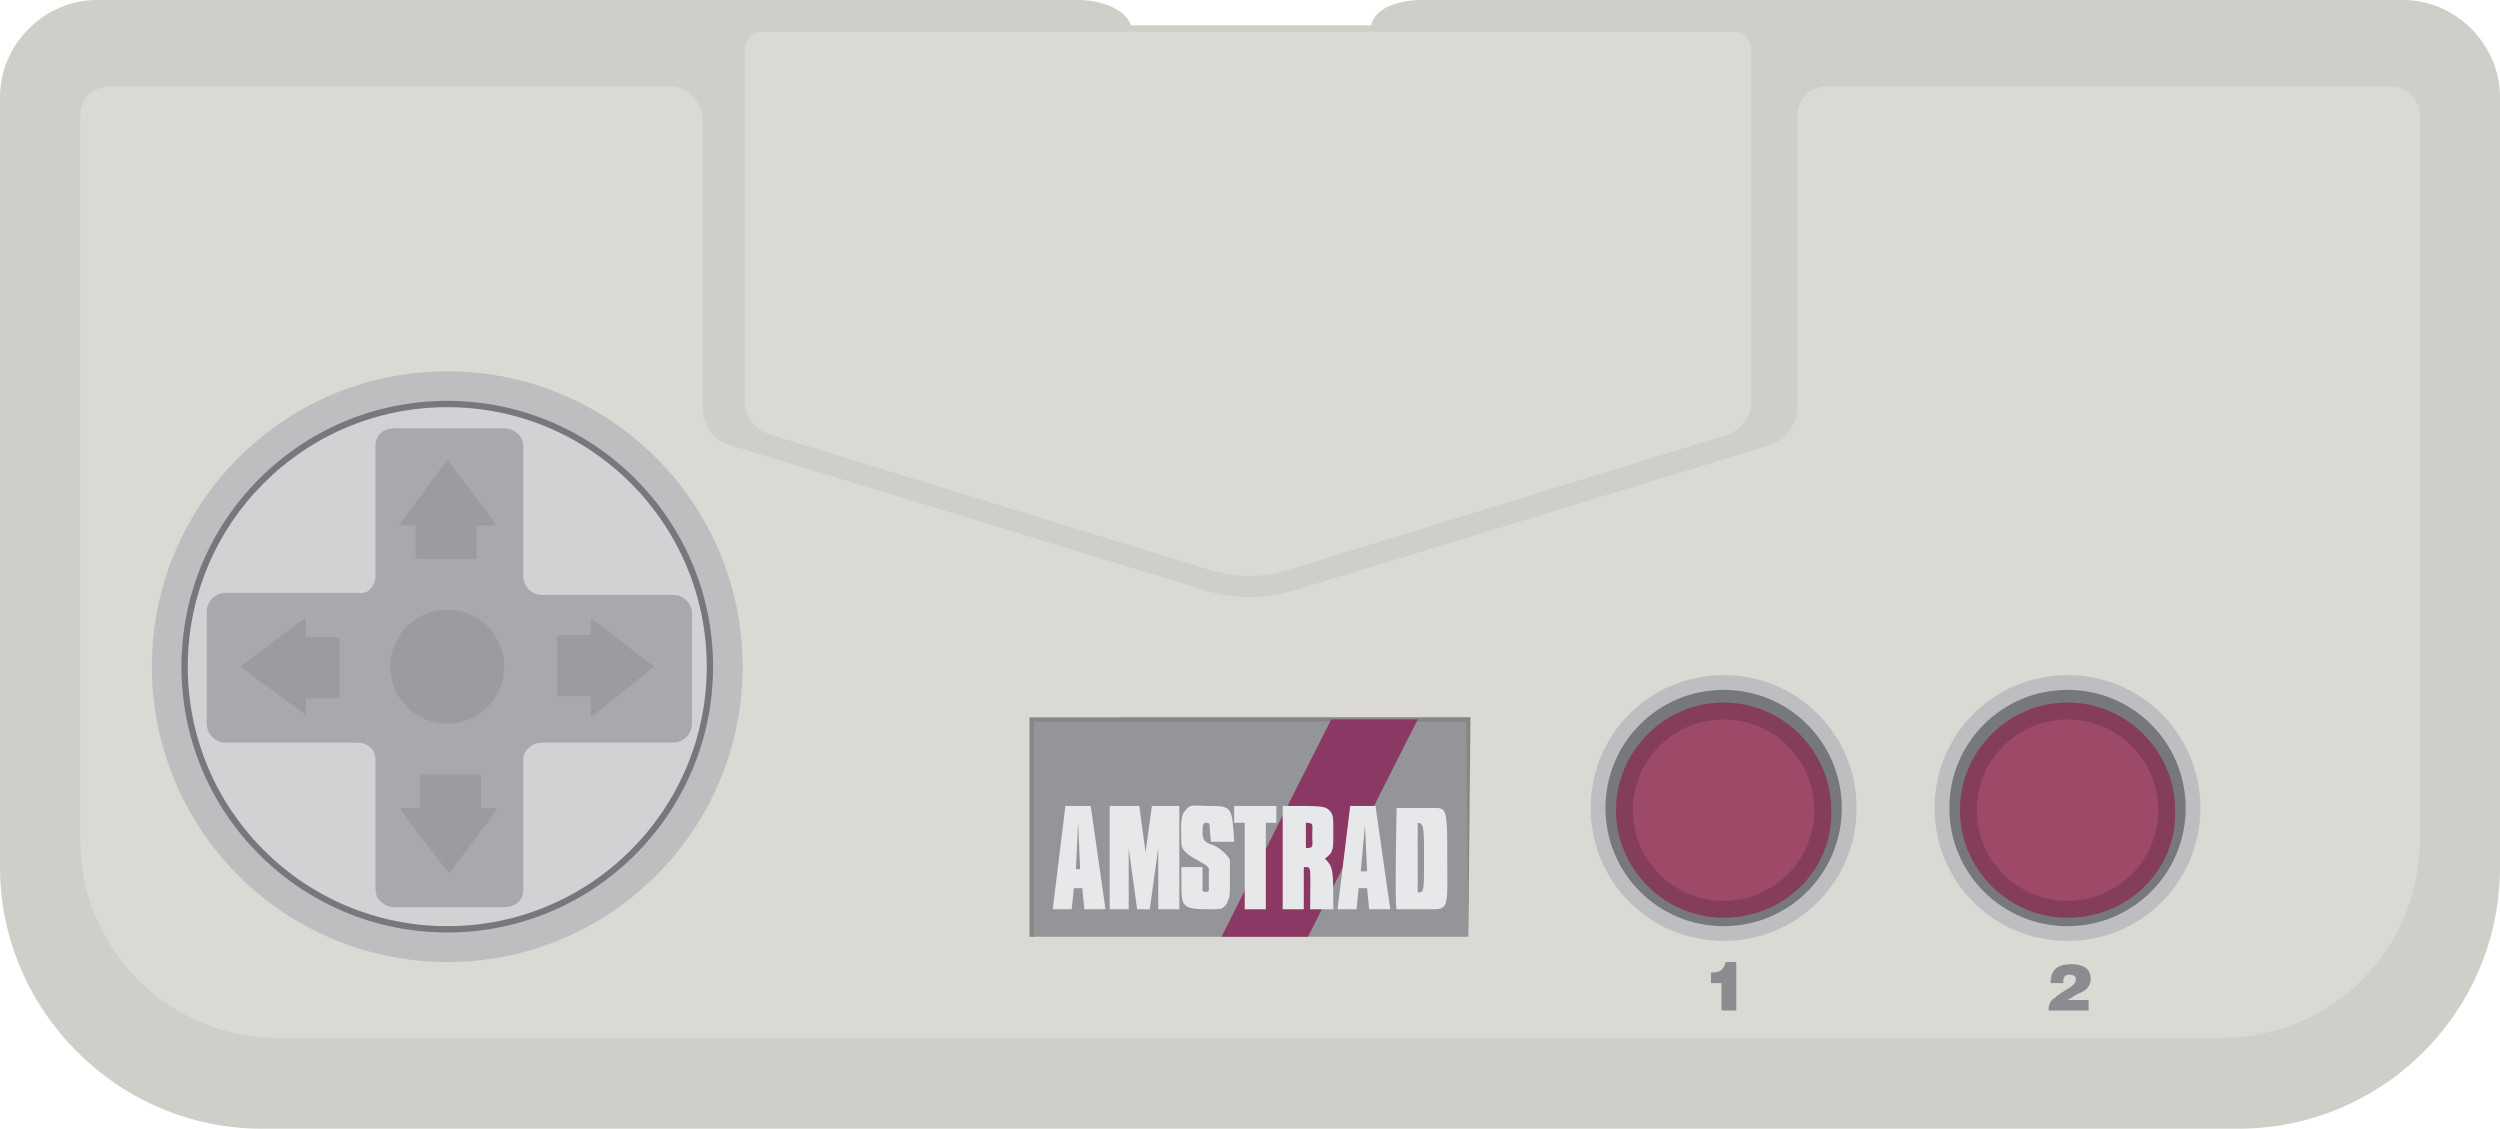 <?xml version="1.0" encoding="utf-8"?>
<!-- Generator: Adobe Illustrator 23.0.3, SVG Export Plug-In . SVG Version: 6.00 Build 0)  -->
<svg version="1.1" id="Layer_1" xmlns="http://www.w3.org/2000/svg" xmlns:xlink="http://www.w3.org/1999/xlink" x="0px" y="0px"
	 viewBox="0 0 118.5 53.5" style="enable-background:new 0 0 118.5 53.5;" xml:space="preserve">
<style type="text/css">
	.st0{fill:#CFCEC8;}
	.st1{fill:#DBD9D4;}
	.st2{fill:#939598;}
	.st3{fill:#878684;}
	.st4{fill:#8C3864;}
	.st5{fill:#E7E8E9;}
	.st6{fill:#BDBEC0;}
	.st7{fill:#77787B;}
	.st8{fill:#843D5A;}
	.st9{fill:#9E4968;}
	.st10{fill:#8A8C8F;}
	.st11{fill:#D1D2D4;}
	.st12{fill:#A7A9AC;}
	.st13{fill:#9A9C9F;}
</style>
<path class="st0" d="M51.1,0c1.2,0,2.3,0.5,2.5,1.2l5.7,0l5.7,0C65.1,0.5,66.1,0,67.4,0l46.5,0c2.5,0,4.6,2.1,4.6,4.6v0v36.5
	c0,6.9-5.6,12.4-12.4,12.4H12.4C5.6,53.5,0,47.9,0,41.1L0,4.6C0,2.1,2.1,0,4.6,0L51.1,0z"/>
<path class="st1" d="M81.9,20.6l-20.8,6.4c-1.2,0.4-2.5,0.4-3.8,0l-20.8-6.4c-0.7-0.2-1.2-0.9-1.2-1.6V2.3c0-0.4,0.4-0.8,0.8-0.8
	h46.1c0.4,0,0.8,0.4,0.8,0.8v0v16.6C83.1,19.7,82.6,20.3,81.9,20.6z"/>
<path class="st1" d="M31.8,4.1H5.2c-0.8,0-1.4,0.6-1.4,1.4v34.3c0,5.2,4.2,9.4,9.4,9.4h92.1c5.2,0,9.4-4.2,9.4-9.4l0,0V5.5
	c0-0.8-0.6-1.4-1.4-1.4H86.6c-0.8,0-1.4,0.6-1.4,1.4v13.8c0,0.8-0.5,1.5-1.3,1.8l-22.6,6.9c-1.3,0.4-2.8,0.4-4.1,0l-22.6-6.9
	c-0.8-0.2-1.3-1-1.3-1.8V5.5C33.2,4.8,32.6,4.1,31.8,4.1z"/>
<path class="st2" d="M48.9,44.4V34.1h20.7v10.3H48.9z"/>
<path class="st3" d="M69.6,44.4L69.6,44.4L49,44.4V34.2h20.5L69.6,44.4L69.6,44.4L69.6,44.4L69.6,44.4L69.6,44.4l0.1-10.4H48.8v10.4
	L69.6,44.4L69.6,44.4L69.6,44.4z"/>
<path class="st4" d="M63.1,34.1h4.1L62,44.4h-4.1L63.1,34.1z"/>
<path class="st5" d="M50.5,38.2l-0.6,4.9h0.9l0.1-1l0.4,0l0.1,1h1l-0.7-4.9L50.5,38.2z M51.1,39l0.1,2.2H51L51.1,39z M52.6,38.2
	l0,4.9h0.9l0-2.9l0.4,2.9h0.6l0.4-2.9l0,2.9h1v-4.9h-1.3l-0.3,2.2L54,38.2H52.6z M58.5,38.2l0,0.8H59v4.1h1V39h0.5v-0.8L58.5,38.2z
	 M57.2,38.2c-0.6,0-0.8-0.1-1,0.2C55.9,38.7,56,39.3,56,40c0,0.6,1.3,0.9,1.3,1.2v1c0,0.1-0.3,0.1-0.3,0v-1.1h-1l0,0.8
	c0,1,0,1.2,1.2,1.2c0.6,0,0.7,0,0.8-0.1c0.1-0.1,0.2-0.2,0.2-0.3c0.1-0.2,0.1-0.3,0.1-1.1l0-0.8c0-0.2-0.5-0.6-0.7-0.7
	C57.4,40,57,40,57,39.5c0-0.4,0-0.5,0.2-0.5c0.2,0,0.1,0.1,0.2,0.9h1.1C58.4,38.2,58.4,38.2,57.2,38.2z M60.8,38.2l0,4.9h1l0-2
	c0.4,0,0.3-0.1,0.3,2l1.1,0c0-1.9,0-2-0.4-2.4c0.4-0.3,0.4-0.4,0.4-1.2c0-0.8,0-0.9-0.2-1.1C62.8,38.2,62.6,38.2,60.8,38.2z
	 M61.9,39c0.4,0,0.3,0.1,0.3,0.6c0,0.5,0.1,0.6-0.3,0.6L61.9,39z M66.2,38.3c0,0-0.1,4.7,0,4.8v0l1.8,0c0.7,0,0.6-0.4,0.6-2.3
	c0-2.2,0-2.5-0.5-2.5C68,38.3,66.2,38.3,66.2,38.3z M67.5,40.7c0,1.6,0,1.6-0.3,1.6l0-3.3C67.5,39,67.5,39.3,67.5,40.7z M64,38.2
	l-0.6,4.9h0.9l0.1-1l0.4,0l0.1,1h1l-0.7-4.9C65.3,38.2,64,38.2,64,38.2z M64.7,39.1l0.1,2.2h-0.3L64.7,39.1z"/>
<g>
	<path class="st6" d="M81.7,44.6c-3.5,0-6.3-2.8-6.3-6.3c0-3.5,2.8-6.3,6.3-6.3s6.3,2.8,6.3,6.3S85.2,44.6,81.7,44.6z"/>
	<path class="st7" d="M81.7,43.9c-3.1,0-5.6-2.5-5.6-5.6s2.5-5.6,5.6-5.6s5.6,2.5,5.6,5.6S84.8,43.9,81.7,43.9z"/>
	<path class="st8" d="M81.7,43.5c-2.8,0-5.1-2.3-5.1-5.1c0-2.8,2.3-5.1,5.1-5.1s5.1,2.3,5.1,5.1C86.9,41.2,84.6,43.5,81.7,43.5z"/>
	<circle class="st9" cx="81.7" cy="38.4" r="4.3"/>
</g>
<g>
	<path class="st6" d="M98,44.6c-3.5,0-6.3-2.8-6.3-6.3c0-3.5,2.8-6.3,6.3-6.3s6.3,2.8,6.3,6.3S101.5,44.6,98,44.6z"/>
	<path class="st7" d="M98,43.9c-3.1,0-5.6-2.5-5.6-5.6s2.5-5.6,5.6-5.6s5.6,2.5,5.6,5.6S101.1,43.9,98,43.9z"/>
	<path class="st8" d="M98,43.5c-2.8,0-5.1-2.3-5.1-5.1c0-2.8,2.3-5.1,5.1-5.1s5.1,2.3,5.1,5.1C103.2,41.2,100.9,43.5,98,43.5z"/>
	<circle class="st9" cx="98" cy="38.4" r="4.3"/>
</g>
<path class="st10" d="M82.3,47.9h-0.7v-1.3h-0.5v-0.5c0.4,0,0.6-0.1,0.7-0.5h0.5L82.3,47.9L82.3,47.9z M97.1,47.9
	c0-0.3,0.1-0.5,0.3-0.6c0.4-0.4,1-0.5,1-0.9c0-0.1-0.1-0.2-0.3-0.2c-0.3,0-0.3,0.2-0.3,0.4h-0.6c0-0.7,0.4-0.9,1-0.9
	c0.5,0,0.9,0.2,0.9,0.7c0,0.4-0.3,0.6-0.6,0.7c-0.2,0.1-0.3,0.2-0.5,0.3h1v0.5H97.1L97.1,47.9z"/>
<g>
	<circle class="st6" cx="21.2" cy="31.6" r="14"/>
	<circle class="st7" cx="21.2" cy="31.6" r="12.6"/>
	<circle class="st11" cx="21.2" cy="31.6" r="12.3"/>
	<path class="st12" d="M17.8,27.3v-6.2c0-0.5,0.4-0.8,0.9-0.8h5.2c0.5,0,0.9,0.4,0.9,0.8v6.2c0,0.5,0.4,0.9,0.9,0.9l0,0h6.2
		c0.5,0,0.9,0.4,0.9,0.9l0,0v5.2c0,0.5-0.4,0.9-0.9,0.9l0,0h-6.2c-0.5,0-0.9,0.4-0.9,0.8l0,0v6.2c0,0.5-0.4,0.8-0.9,0.8l0,0h-5.2
		c-0.5,0-0.9-0.4-0.9-0.8v-6.2c0-0.5-0.4-0.8-0.9-0.8l0,0h-6.2c-0.5,0-0.9-0.4-0.9-0.9V29c0-0.5,0.4-0.9,0.9-0.9H17
		C17.4,28.2,17.8,27.8,17.8,27.3z"/>
	<circle class="st13" cx="21.2" cy="31.6" r="2.7"/>
	<g>
		<path class="st13" d="M21.2,21.8l-2.3,3.1h0.8v1.5c0,0.1,0.1,0.1,0.1,0.1h2.7c0.1,0,0.1-0.1,0.1-0.1v-1.5h0.9
			C23.6,24.9,21.2,21.8,21.2,21.8z M11.4,31.6l3.1,2.3v-0.8H16c0.1,0,0.1-0.1,0.1-0.1v-2.7c0-0.1-0.1-0.1-0.1-0.1h-1.5v-0.9
			C14.5,29.2,11.4,31.6,11.4,31.6z M21.3,41.4l2.3-3.1h-0.8v-1.5c0-0.1-0.1-0.1-0.1-0.1h-2.7c-0.1,0-0.1,0.1-0.1,0.1v1.5h-0.9
			C18.9,38.4,21.3,41.4,21.3,41.4z M31,31.6L28,29.3v0.8h-1.5c-0.1,0-0.1,0.1-0.1,0.1v2.7c0,0.1,0.1,0.1,0.1,0.1H28V34
			C28,34,31,31.6,31,31.6z"/>
	</g>
</g>
</svg>
